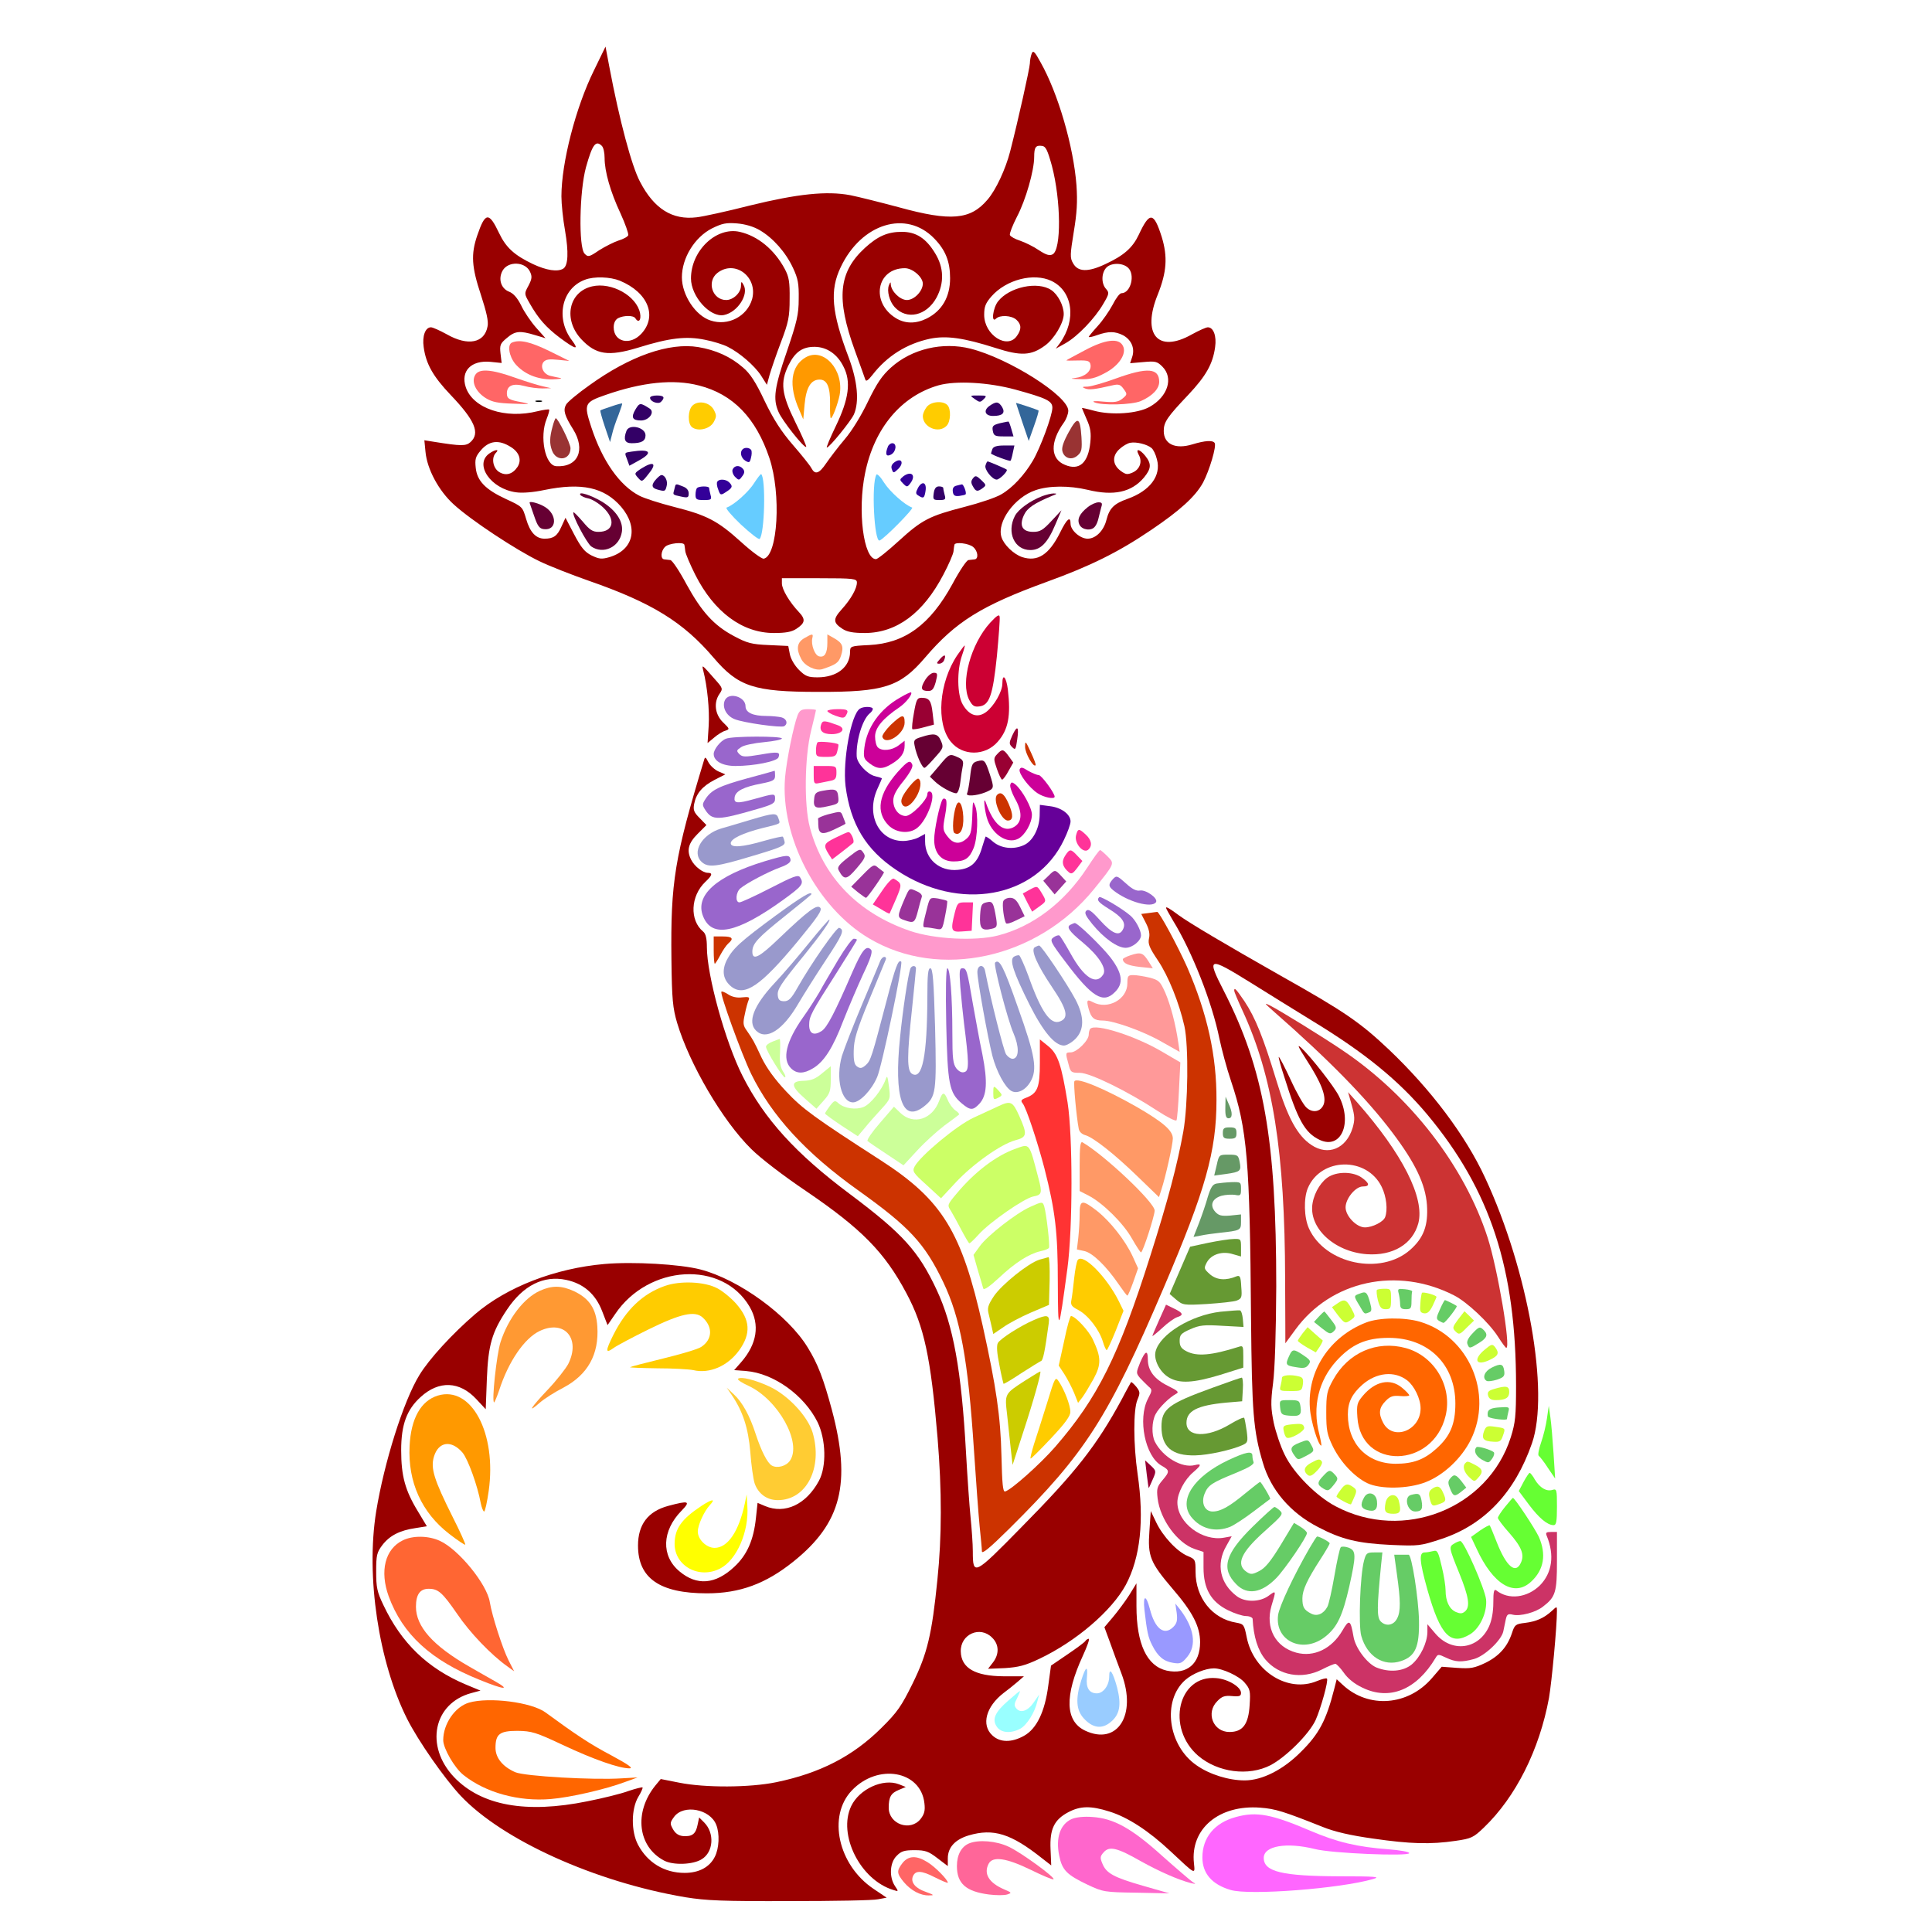 <?xml version="1.0" encoding="UTF-8" standalone="no"?>
<svg
   xmlns:dc="http://purl.org/dc/elements/1.1/"
   xmlns:cc="http://creativecommons.org/ns#"
   xmlns:rdf="http://www.w3.org/1999/02/22-rdf-syntax-ns#"
   xmlns:svg="http://www.w3.org/2000/svg"
   xmlns="http://www.w3.org/2000/svg"
   xmlns:sodipodi="http://sodipodi.sourceforge.net/DTD/sodipodi-0.dtd"
   xmlns:inkscape="http://www.inkscape.org/namespaces/inkscape"
   version="1.0"
   width="850pt"
   height="850pt"
   viewBox="0 0 850 850"
   preserveAspectRatio="xMidYMid meet"
   id="svg2"
   inkscape:version="0.91 r13725"
   sodipodi:docname="IMG_1423.svg">
  <defs
     id="defs394" />
  <sodipodi:namedview
     pagecolor="#ffffff"
     bordercolor="#666666"
     borderopacity="1"
     objecttolerance="10"
     gridtolerance="10"
     guidetolerance="10"
     inkscape:pageopacity="0"
     inkscape:pageshadow="2"
     inkscape:window-width="1920"
     inkscape:window-height="980"
     id="namedview392"
     showgrid="false"
     inkscape:zoom="1.2564872"
     inkscape:cx="622.69798"
     inkscape:cy="328.39507"
     inkscape:window-x="0"
     inkscape:window-y="1"
     inkscape:window-maximized="1"
     inkscape:current-layer="svg2" />
  <g
     transform="translate(0,850) scale(0.1,-0.1)"
     fill="#000000"
     stroke="none"
     id="g6">
    <path
       d="M0 4250 l0 -4250 4250 0 4250 0 0 4250 0 4250 -4250 0 -4250 0 0 -4250z m2731 4060 c5 -80 19 -168 47 -291 46 -196 68 -263 112 -332 63 -99 121 -107 337 -48 308 85 478 85 764 0 166 -49 188 -52 236 -34 93 36 139 133 207 436 35 158 46 226 46 293 0 70 3 88 16 93 21 8 32 -6 98 -114 140 -231 225 -563 196 -765 -6 -46 -14 -105 -17 -132 l-6 -49 32 6 c66 13 119 56 161 127 39 68 80 110 106 110 25 0 72 -50 95 -102 35 -79 33 -196 -4 -305 -30 -88 -33 -146 -6 -151 9 -2 43 13 77 33 118 71 177 32 169 -110 -5 -91 -35 -149 -125 -246 -63 -68 -92 -107 -92 -124 0 -4 17 -5 38 -2 136 20 142 20 163 1 19 -17 21 -27 16 -82 -7 -88 -61 -196 -135 -268 -119 -118 -410 -291 -577 -344 -156 -49 -206 -71 -216 -97 -5 -13 -9 -55 -9 -92 0 -155 56 -355 155 -550 94 -187 187 -302 372 -462 193 -167 304 -240 691 -456 114 -63 239 -137 277 -164 167 -115 341 -291 481 -485 137 -190 269 -512 359 -878 87 -354 104 -496 112 -936 10 -603 -24 -865 -143 -1102 -113 -224 -249 -351 -466 -436 -156 -61 -269 -87 -553 -127 -22 -3 -382 -9 -800 -14 -465 -6 -878 -16 -1065 -26 -351 -20 -717 -16 -872 9 -351 56 -778 236 -962 406 -25 23 -47 41 -51 40 -9 -1 -106 125 -169 222 -127 195 -188 362 -227 623 -42 288 -18 511 93 855 69 212 120 296 272 444 104 101 181 155 297 211 304 143 747 150 998 14 180 -97 306 -219 377 -364 84 -175 144 -458 124 -587 -20 -132 -77 -236 -185 -337 -134 -125 -268 -182 -441 -189 -127 -5 -211 12 -284 56 -125 75 -140 310 -26 397 45 34 103 53 204 65 101 13 136 30 177 89 44 62 43 141 -3 234 -57 114 -126 150 -292 150 -178 0 -384 -56 -484 -131 -95 -72 -167 -186 -208 -329 -20 -68 -23 -100 -23 -253 1 -197 18 -297 75 -434 86 -207 213 -327 495 -471 180 -92 348 -126 527 -106 231 26 403 103 539 242 64 65 86 96 132 191 65 131 79 192 103 418 19 192 15 462 -11 730 -26 270 -44 348 -115 490 -86 172 -184 273 -417 431 -263 178 -385 313 -515 568 -27 52 -62 138 -80 190 -29 89 -31 109 -36 274 -5 203 11 435 38 553 11 45 39 147 64 227 68 220 80 323 52 477 -22 122 -54 189 -112 233 -78 59 -187 111 -364 172 -198 69 -284 111 -430 210 -199 134 -258 198 -306 329 -30 83 -32 146 -4 171 20 18 27 18 163 -2 57 -8 48 13 -48 117 -95 103 -124 155 -132 234 -16 155 49 206 167 131 30 -19 64 -35 77 -35 20 0 23 5 23 38 0 22 -14 79 -31 128 -27 78 -31 98 -26 165 6 87 35 163 77 204 49 47 83 26 153 -95 34 -58 96 -104 156 -116 l33 -7 -6 44 c-3 24 -9 109 -12 189 -5 125 -3 160 16 250 40 196 102 351 200 503 71 111 83 106 91 -43z"
       id="path8"
       style="fill:none" />
    <path
       d="M2613 8190 c-80 -162 -143 -406 -143 -554 0 -33 7 -101 16 -151 16 -94 14 -153 -8 -167 -25 -15 -73 -8 -133 20 -82 39 -119 73 -149 136 -45 95 -61 93 -96 -9 -29 -84 -25 -140 16 -263 24 -74 34 -116 29 -138 -13 -73 -86 -88 -179 -35 -31 17 -62 31 -70 31 -25 0 -39 -39 -32 -87 10 -74 41 -129 119 -211 107 -112 130 -168 87 -207 -20 -18 -41 -18 -159 1 l-44 7 5 -51 c7 -76 58 -171 124 -231 75 -69 275 -201 377 -250 45 -22 143 -60 217 -86 279 -97 416 -182 549 -338 109 -128 177 -151 461 -151 290 -1 360 22 470 151 135 158 247 228 535 333 190 69 313 129 459 228 126 85 195 147 229 209 28 53 60 160 51 174 -8 13 -42 11 -98 -6 -75 -23 -126 1 -126 59 0 39 15 61 108 159 78 83 108 136 118 210 7 48 -7 87 -32 87 -8 0 -39 -14 -70 -31 -150 -85 -222 0 -150 176 39 98 44 165 17 253 -35 110 -53 112 -101 9 -27 -57 -65 -91 -147 -129 -76 -36 -121 -35 -142 4 -14 23 -13 38 3 137 14 84 17 133 12 206 -13 171 -81 405 -158 541 -26 48 -33 54 -39 38 -4 -10 -8 -30 -8 -43 -1 -23 -52 -252 -87 -388 -20 -77 -62 -168 -99 -211 -75 -89 -161 -97 -390 -34 -82 22 -178 46 -213 53 -104 20 -234 6 -442 -45 -102 -26 -207 -49 -235 -52 -107 -13 -187 37 -249 156 -37 69 -91 272 -135 505 l-17 90 -51 -105z m35 -332 c7 -7 12 -30 12 -53 0 -59 25 -148 70 -244 21 -46 36 -89 34 -96 -3 -7 -22 -17 -42 -23 -21 -7 -59 -26 -86 -43 -44 -30 -49 -31 -64 -15 -27 27 -23 274 6 380 28 100 43 121 70 94z m1980 -88 c40 -152 42 -369 3 -389 -13 -7 -28 -3 -60 18 -23 16 -60 34 -83 42 -22 7 -42 18 -45 25 -2 7 12 43 31 80 39 74 76 204 76 264 0 43 7 52 35 48 16 -2 24 -19 43 -88z m-1285 -283 c58 -34 114 -97 146 -166 22 -47 26 -69 25 -136 0 -69 -8 -101 -52 -231 -55 -159 -62 -209 -37 -266 15 -37 114 -162 122 -154 2 2 -19 51 -48 109 -61 124 -67 174 -30 250 29 59 62 82 117 81 52 -1 98 -32 125 -87 34 -65 24 -142 -33 -260 -26 -54 -44 -97 -40 -96 12 1 106 117 119 146 24 56 16 145 -23 250 -76 200 -84 296 -35 398 91 192 288 253 411 126 50 -51 70 -102 70 -175 0 -82 -35 -143 -102 -177 -48 -24 -95 -24 -136 1 -113 69 -86 220 39 220 34 0 79 -39 79 -68 0 -33 -38 -72 -70 -72 -30 0 -69 38 -71 69 0 12 -2 11 -8 -4 -10 -24 2 -71 25 -96 53 -58 140 -39 184 41 35 65 33 133 -6 196 -40 66 -84 94 -146 94 -63 0 -106 -19 -163 -71 -116 -107 -127 -222 -44 -451 23 -62 43 -120 46 -128 3 -10 12 -4 31 20 65 84 151 138 255 160 71 14 146 4 287 -41 112 -36 157 -34 218 11 40 29 82 99 82 138 0 38 -26 87 -55 106 -60 40 -185 13 -234 -50 -23 -29 -31 -98 -9 -76 17 17 68 15 90 -5 22 -20 23 -42 2 -71 -42 -61 -144 4 -144 93 0 36 6 51 32 81 65 74 186 105 264 68 94 -45 111 -171 37 -274 l-18 -24 43 24 c53 30 129 109 166 173 26 44 27 49 12 66 -21 23 -21 69 1 93 20 22 70 23 95 1 34 -30 13 -113 -28 -113 -8 0 -25 -23 -39 -51 -15 -28 -44 -70 -66 -94 -21 -23 -39 -45 -39 -47 0 -3 17 0 38 8 49 17 77 17 113 -1 37 -20 53 -58 40 -96 l-9 -27 58 5 c53 5 61 3 84 -20 50 -50 24 -132 -56 -177 -53 -30 -168 -38 -245 -17 -29 8 -53 13 -53 12 0 -1 10 -24 21 -50 17 -37 20 -61 16 -101 -9 -91 -49 -126 -112 -99 -64 26 -66 100 -5 185 11 15 20 39 20 53 0 65 -261 230 -430 273 -123 31 -259 -1 -350 -83 -40 -36 -62 -69 -101 -149 -29 -61 -71 -130 -103 -167 -29 -34 -65 -82 -81 -105 -31 -46 -49 -52 -65 -22 -6 12 -43 58 -82 103 -51 59 -85 112 -124 193 -39 83 -64 121 -95 147 -55 48 -120 77 -197 90 -128 21 -300 -39 -479 -168 -51 -36 -98 -75 -103 -86 -13 -24 -6 -48 31 -107 57 -91 22 -169 -74 -163 -49 3 -74 130 -42 208 8 20 13 38 11 41 -3 2 -25 -1 -50 -7 -143 -36 -286 12 -317 106 -23 71 24 119 109 111 l49 -5 -5 42 c-4 37 -1 44 28 68 36 31 57 33 123 13 l47 -14 -41 46 c-23 26 -53 70 -66 98 -17 34 -35 54 -54 61 -35 14 -48 56 -28 92 25 44 101 40 121 -5 10 -21 8 -32 -7 -61 -19 -35 -19 -35 5 -77 38 -67 71 -105 133 -152 70 -52 87 -56 53 -11 -73 96 -45 228 57 266 41 16 112 13 154 -4 125 -52 166 -157 94 -234 -50 -53 -121 -35 -121 29 0 19 7 33 19 40 25 13 68 13 76 0 14 -23 27 -9 21 22 -15 76 -125 138 -211 118 -104 -24 -128 -147 -47 -233 64 -68 119 -76 248 -37 141 44 214 52 296 35 36 -7 81 -21 100 -31 52 -26 117 -82 146 -126 l26 -41 12 44 c7 24 29 89 50 144 33 87 38 111 38 190 1 75 -3 97 -21 131 -46 86 -119 146 -199 164 -103 23 -214 -83 -214 -205 0 -79 84 -173 145 -161 60 12 111 91 86 133 -9 16 -10 16 -11 -4 0 -31 -34 -63 -65 -63 -61 0 -87 81 -39 119 77 60 179 -17 153 -115 -22 -76 -106 -120 -183 -94 -66 21 -126 112 -126 190 0 85 56 176 132 215 45 22 62 26 111 22 36 -3 73 -14 100 -30z m-268 -683 c150 -38 251 -143 310 -319 53 -158 37 -431 -25 -443 -9 -1 -54 32 -100 74 -103 93 -149 117 -295 154 -63 16 -131 38 -152 49 -87 45 -163 153 -212 303 -33 101 -30 108 62 140 163 57 301 71 412 42z m1392 -18 c138 -38 163 -50 163 -80 0 -34 -53 -177 -86 -233 -37 -63 -90 -120 -139 -148 -23 -14 -95 -38 -161 -55 -155 -40 -187 -56 -291 -151 -47 -43 -92 -79 -99 -79 -55 0 -82 214 -48 378 40 198 159 340 324 387 77 21 219 13 337 -19z m-2219 -253 c37 -23 48 -57 29 -87 -22 -33 -52 -41 -82 -22 -27 18 -34 63 -13 84 17 17 -3 15 -29 -3 -68 -48 6 -156 118 -171 27 -4 76 0 123 10 165 34 265 12 339 -74 77 -91 55 -189 -51 -221 -35 -10 -45 -9 -79 7 -30 15 -46 34 -77 93 l-38 73 -18 -39 c-18 -41 -35 -53 -74 -53 -38 0 -64 28 -81 86 -16 54 -16 55 -88 88 -91 42 -128 80 -134 138 -4 37 -1 49 21 75 37 45 81 50 134 16z m2818 -4 c8 -6 19 -29 24 -50 20 -72 -31 -139 -130 -174 -59 -21 -79 -41 -92 -92 -12 -48 -47 -83 -83 -83 -33 0 -75 37 -75 66 0 35 -16 22 -46 -39 -49 -98 -99 -130 -167 -108 -38 13 -81 55 -91 88 -21 67 58 175 149 206 59 21 150 21 230 2 115 -28 193 -11 248 54 32 39 34 60 6 95 -25 31 -45 35 -29 5 17 -30 5 -64 -27 -78 -23 -10 -30 -9 -52 7 -37 27 -39 66 -6 96 15 14 36 26 48 28 27 5 74 -7 93 -23z m-2055 -426 c1 -5 3 -17 4 -28 1 -11 21 -58 44 -104 83 -164 207 -256 346 -256 52 0 78 5 98 18 40 26 42 42 12 74 -41 43 -75 100 -75 126 l0 23 165 0 c153 0 165 -2 165 -19 0 -26 -26 -73 -67 -118 -39 -43 -38 -59 4 -86 20 -13 46 -18 99 -18 140 1 256 88 344 256 24 45 44 92 45 103 1 12 3 24 4 29 2 14 64 7 83 -10 21 -18 24 -52 6 -54 -7 -1 -19 -2 -27 -3 -8 0 -40 -48 -71 -106 -98 -179 -209 -260 -366 -268 -83 -4 -84 -5 -84 -31 -1 -66 -58 -111 -143 -111 -42 0 -54 5 -82 33 -19 19 -36 48 -40 69 l-7 36 -86 4 c-75 3 -96 9 -152 39 -89 47 -143 107 -210 229 -31 58 -63 106 -71 106 -8 1 -20 2 -26 3 -18 1 -16 37 3 55 15 16 83 23 85 9z"
       id="path10"
       style="fill:#990000" />
    <path
       d="M2253 6993 c-22 -8 -14 -60 14 -94 38 -44 96 -69 163 -68 30 1 46 3 35 6 -11 2 -30 6 -42 9 -31 6 -48 40 -32 61 10 12 26 14 64 10 l50 -5 -89 44 c-82 40 -129 51 -163 37z"
       id="path12"
       style="fill:#ff6666" />
    <path
       d="M4773 6959 c-43 -23 -79 -42 -81 -44 -2 -2 21 -2 50 -1 46 1 53 -2 56 -20 4 -27 -25 -52 -68 -57 -25 -3 -19 -4 21 -5 44 -2 68 4 109 26 63 32 99 87 80 121 -18 35 -77 28 -167 -20z"
       id="path14"
       style="fill:#ff6666" />
    <path
       d="M3545 6928 c-66 -38 -77 -124 -28 -233 l17 -40 6 67 c7 74 28 108 66 108 33 0 47 -33 46 -107 -1 -35 1 -63 3 -63 8 0 31 63 39 102 20 110 -70 211 -149 166z"
       id="path16"
       style="fill:#ff9900" />
    <path
       d="M2090 6849 c-17 -30 4 -74 48 -101 28 -17 53 -22 121 -24 73 -3 79 -2 39 6 -58 10 -68 16 -68 39 0 35 27 46 76 33 24 -7 61 -11 82 -11 l37 1 -35 8 c-19 4 -75 21 -123 38 -106 38 -161 42 -177 11z"
       id="path18"
       style="fill:#ff6666" />
    <path
       d="M4910 6835 c-52 -19 -108 -35 -125 -36 -24 0 -26 -2 -11 -8 18 -7 40 -5 122 14 26 6 34 3 48 -17 16 -22 16 -24 -6 -42 -19 -15 -34 -17 -83 -13 -38 4 -53 2 -40 -3 34 -15 163 -11 203 5 51 22 82 54 82 85 0 61 -52 65 -190 15z"
       id="path20"
       style="fill:#ff6666" />
    <path
       d="M2358 6733 c6 -2 18 -2 25 0 6 3 1 5 -13 5 -14 0 -19 -2 -12 -5z"
       id="path22" />
    <path
       d="M2431 6623 c-13 -47 -14 -75 -2 -106 19 -50 81 -42 81 11 0 21 -55 132 -65 132 -2 0 -9 -17 -14 -37z"
       id="path24"
       style="fill:#993333" />
    <path
       d="M4702 6599 c-23 -42 -32 -68 -28 -84 8 -32 42 -42 68 -18 17 15 19 27 16 80 -6 89 -17 93 -56 22z"
       id="path26"
       style="fill:#993333" />
    <path
       d="M2860 6750 c0 -17 36 -30 48 -18 19 19 14 28 -18 28 -16 0 -30 -4 -30 -10z"
       id="path28"
       style="fill:#330066" />
    <path
       d="M2690 6712 c-25 -8 -47 -16 -49 -18 -1 -1 7 -33 20 -71 l23 -68 9 35 c4 19 17 57 28 84 10 27 18 50 16 51 -1 1 -22 -4 -47 -13z"
       id="path30"
       style="fill:#336699" />
    <path
       d="M2796 6699 c-21 -35 -14 -49 24 -49 35 0 62 36 39 52 -42 27 -45 27 -63 -3z"
       id="path32"
       style="fill:#330066" />
    <path
       d="M3046 6715 c-20 -20 -21 -78 -2 -94 26 -21 79 -9 96 22 13 24 13 30 0 55 -19 33 -69 42 -94 17z"
       id="path34"
       style="fill:#ffcc00" />
    <path
       d="M2756 6604 c-14 -37 -7 -54 23 -54 44 0 61 10 61 35 0 35 -72 52 -84 19z"
       id="path36"
       style="fill:#330066" />
    <path
       d="M3267 6523 c-13 -12 -7 -38 12 -50 17 -10 20 -9 25 13 4 14 4 29 1 34 -7 11 -29 13 -38 3z"
       id="path38"
       style="fill:#330099" />
    <path
       d="M2778 6513 c-32 -5 -31 -3 -18 -37 l9 -25 40 22 c66 36 53 53 -31 40z"
       id="path40"
       style="fill:#330066" />
    <path
       d="M2822 6439 c-32 -21 -32 -22 -15 -41 17 -19 18 -19 44 14 41 49 27 62 -29 27z"
       id="path42"
       style="fill:#330066" />
    <path
       d="M3223 6434 c-3 -8 2 -23 11 -32 16 -16 18 -16 31 2 11 14 12 23 4 33 -15 18 -38 16 -46 -3z"
       id="path44"
       style="fill:#330099" />
    <path
       d="M3318 6375 c-24 -39 -89 -97 -121 -108 -7 -2 22 -36 63 -75 41 -38 78 -67 82 -63 22 21 28 265 7 285 -2 2 -16 -16 -31 -39z"
       id="path46"
       style="fill:#66ccff" />
    <path
       d="M2887 6392 c-23 -25 -21 -39 6 -46 33 -9 34 -8 40 16 6 21 -7 48 -23 48 -4 0 -14 -8 -23 -18z"
       id="path48"
       style="fill:#330066" />
    <path
       d="M3156 6381 c-4 -5 -2 -21 4 -35 9 -26 11 -26 35 -10 28 18 30 25 13 42 -14 14 -44 16 -52 3z"
       id="path50"
       style="fill:#330099" />
    <path
       d="M2967 6348 c-7 -26 -10 -24 31 -33 28 -6 32 -4 32 14 0 14 -9 25 -26 31 -33 13 -31 14 -37 -12z"
       id="path52"
       style="fill:#330066" />
    <path
       d="M3067 6353 c-4 -3 -7 -17 -7 -30 0 -20 5 -23 36 -23 33 0 36 2 30 23 -3 12 -6 25 -6 30 0 9 -44 9 -53 0z"
       id="path54"
       style="fill:#330099" />
    <path
       d="M4289 6744 c21 -15 24 -15 39 0 15 15 13 16 -23 16 -39 0 -39 0 -16 -16z"
       id="path56"
       style="fill:#330066" />
    <path
       d="M4076 6708 c-9 -12 -16 -29 -16 -38 0 -50 69 -79 104 -44 19 18 21 75 4 92 -21 21 -75 15 -92 -10z"
       id="path58"
       style="fill:#ffcc00" />
    <path
       d="M4353 6714 c-28 -20 -19 -44 16 -44 42 0 55 13 40 39 -16 25 -26 26 -56 5z"
       id="path60"
       style="fill:#330066" />
    <path
       d="M4470 6727 c0 -1 13 -39 28 -85 l28 -82 23 65 c13 36 22 67 20 69 -5 4 -99 35 -99 33z"
       id="path62"
       style="fill:#336699" />
    <path
       d="M4399 6638 c-31 -8 -35 -13 -31 -34 4 -21 10 -24 47 -24 l44 0 -9 31 c-5 18 -11 33 -12 34 -2 1 -19 -2 -39 -7z"
       id="path64"
       style="fill:#330066" />
    <path
       d="M3906 6534 c-13 -33 -7 -45 14 -34 23 12 27 50 6 50 -8 0 -17 -7 -20 -16z"
       id="path66"
       style="fill:#330099" />
    <path
       d="M4366 6524 c-3 -9 -6 -17 -6 -19 0 -5 82 -36 86 -32 2 2 7 18 10 35 l7 32 -46 0 c-32 0 -47 -5 -51 -16z"
       id="path68"
       style="fill:#330066" />
    <path
       d="M3935 6466 c-12 -9 -16 -19 -11 -31 6 -18 8 -17 29 3 26 27 12 50 -18 28z"
       id="path70"
       style="fill:#330099" />
    <path
       d="M4336 6453 c-7 -17 29 -63 49 -63 13 0 51 38 44 44 -4 4 -79 36 -84 36 -2 0 -6 -7 -9 -17z"
       id="path72"
       style="fill:#330066" />
    <path
       d="M3856 6412 c-23 -37 -10 -299 14 -290 21 8 153 142 143 145 -32 11 -97 69 -123 109 -15 25 -31 41 -34 36z"
       id="path74"
       style="fill:#66ccff" />
    <path
       d="M3975 6405 c-18 -15 -18 -16 -1 -33 16 -16 18 -16 32 3 25 34 4 55 -31 30z"
       id="path76"
       style="fill:#330099" />
    <path
       d="M4281 6396 c-9 -11 -10 -20 -1 -35 13 -24 20 -26 44 -8 16 12 15 14 -7 35 -21 20 -26 21 -36 8z"
       id="path78"
       style="fill:#330066" />
    <path
       d="M4039 6354 c-11 -21 -11 -27 1 -34 23 -15 27 -12 32 20 6 38 -15 46 -33 14z"
       id="path80"
       style="fill:#330099" />
    <path
       d="M4207 6363 c-12 -3 -17 -12 -15 -26 2 -17 9 -21 28 -19 14 2 27 5 28 7 6 6 -9 45 -16 44 -4 -1 -15 -3 -25 -6z"
       id="path82"
       style="fill:#330099" />
    <path
       d="M4108 6330 c-4 -28 -2 -30 25 -30 26 0 29 3 23 23 -3 12 -6 25 -6 30 0 4 -8 7 -19 7 -13 0 -20 -9 -23 -30z"
       id="path84"
       style="fill:#330066" />
    <path
       d="M2553 6323 c4 -6 20 -13 36 -16 15 -3 45 -21 65 -40 56 -53 46 -107 -21 -107 -26 0 -39 9 -69 45 -21 24 -39 43 -41 41 -9 -8 58 -135 78 -150 53 -37 125 -3 135 64 7 45 -25 94 -86 132 -48 29 -107 48 -97 31z"
       id="path86"
       style="fill:#660033" />
    <path
       d="M2330 6288 c1 -2 9 -28 20 -58 15 -44 23 -56 43 -58 57 -7 60 64 4 98 -26 16 -68 27 -67 18z"
       id="path88"
       style="fill:#660033" />
    <path
       d="M4585 6317 c-54 -21 -105 -58 -120 -87 -37 -72 -2 -150 68 -150 45 0 76 31 110 112 l27 63 -44 -47 c-37 -40 -50 -48 -80 -48 -48 0 -63 27 -41 74 15 32 46 52 125 85 21 8 22 10 5 10 -11 0 -34 -6 -50 -12z"
       id="path90"
       style="fill:#660033" />
    <path
       d="M4786 6269 c-37 -29 -49 -55 -36 -79 12 -22 52 -27 67 -7 6 6 13 23 16 37 3 14 9 35 12 48 6 18 3 22 -12 22 -11 0 -32 -9 -47 -21z"
       id="path92"
       style="fill:#660033" />
    <path
       d="M3538 5692 c-32 -19 -36 -48 -13 -91 15 -31 64 -54 93 -45 60 20 72 28 82 59 13 40 7 56 -30 77 l-30 17 0 -37 c0 -46 -12 -65 -35 -60 -20 3 -38 52 -31 81 5 20 0 20 -36 -1z"
       id="path94"
       style="fill:#ff9966" />
    <path
       d="M4356 5760 c-85 -94 -131 -263 -92 -339 14 -26 22 -32 44 -29 45 5 60 48 78 222 8 86 14 164 12 173 -2 12 -13 4 -42 -27z"
       id="path96"
       style="fill:#cc0033" />
    <path
       d="M4212 5618 c-81 -120 -95 -300 -29 -381 51 -64 151 -64 206 -1 47 53 59 114 45 232 -7 54 -24 72 -24 25 0 -36 -37 -100 -72 -126 -37 -27 -74 -15 -102 33 -25 42 -27 151 -3 218 8 23 13 42 11 42 -2 0 -16 -19 -32 -42z"
       id="path98"
       style="fill:#cc0033" />
    <path
       d="M4135 5600 c-15 -17 -16 -20 -3 -20 9 0 19 7 22 16 10 25 1 27 -19 4z"
       id="path100"
       style="fill:#990033" />
    <path
       d="M3094 5550 c18 -70 28 -173 24 -242 l-5 -77 29 24 c15 13 37 27 49 30 20 7 20 8 -10 37 -36 35 -42 88 -15 126 15 22 14 25 -22 65 -56 64 -57 65 -50 37z"
       id="path102"
       style="fill:#990000" />
    <path
       d="M4070 5508 c-22 -36 -18 -48 14 -48 17 0 24 8 33 40 9 36 8 40 -9 40 -10 0 -27 -14 -38 -32z"
       id="path104"
       style="fill:#990033" />
    <path
       d="M3962 5432 c-90 -50 -148 -132 -159 -221 -5 -43 -3 -50 22 -69 35 -27 59 -28 101 -1 38 23 54 47 54 79 l0 21 -26 -20 c-30 -23 -74 -27 -92 -9 -7 7 -12 28 -12 48 0 38 34 79 108 129 29 20 59 59 50 65 -2 1 -23 -8 -46 -22z"
       id="path106"
       style="fill:#cc0099" />
    <path
       d="M3190 5421 c-15 -30 4 -70 42 -85 39 -16 204 -39 218 -31 18 11 11 33 -12 39 -13 3 -42 6 -65 6 -61 0 -93 15 -93 43 0 41 -71 63 -90 28z"
       id="path108"
       style="fill:#9966cc" />
    <path
       d="M4021 5364 c-7 -37 -10 -69 -7 -72 3 -2 26 1 50 8 l45 12 -6 52 c-6 54 -15 66 -49 66 -19 0 -23 -9 -33 -66z"
       id="path110"
       style="fill:#990033" />
    <path
       d="M3783 5382 c-39 -25 -76 -229 -63 -340 22 -168 89 -280 224 -370 276 -185 615 -124 737 133 16 33 29 69 29 81 0 31 -40 61 -90 67 l-45 6 -1 -49 c-2 -57 -31 -111 -69 -128 -45 -21 -100 -15 -135 14 -17 15 -32 25 -34 23 -1 -2 -8 -23 -15 -46 -19 -67 -49 -95 -107 -100 -80 -8 -144 47 -144 125 l0 33 -30 -16 c-16 -8 -46 -15 -67 -15 -107 0 -164 116 -113 229 11 24 20 45 20 46 0 2 -13 6 -30 10 -34 8 -80 57 -81 88 -3 68 25 161 57 188 8 6 14 15 14 20 0 11 -41 12 -57 1z"
       id="path112"
       style="fill:#660099" />
    <path
       d="M3509 5353 c-18 -48 -48 -195 -55 -273 -22 -260 140 -572 369 -708 310 -185 742 -90 990 216 93 115 91 112 60 144 -15 15 -30 28 -33 28 -4 0 -29 -35 -57 -78 -101 -154 -240 -259 -393 -298 -99 -25 -280 -16 -385 20 -230 78 -384 238 -442 456 -26 98 -23 308 5 423 12 49 22 90 22 93 0 2 -16 4 -35 4 -29 0 -37 -5 -46 -27z"
       id="path114"
       style="fill:#ff99cc" />
    <path
       d="M3640 5372 c0 -4 16 -14 36 -21 30 -11 38 -11 45 0 15 25 10 29 -36 29 -25 0 -45 -4 -45 -8z"
       id="path116"
       style="fill:#ff3399" />
    <path
       d="M3919 5311 c-22 -22 -39 -46 -37 -53 14 -41 98 13 98 63 0 39 -11 37 -61 -10z"
       id="path118"
       style="fill:#cc3300" />
    <path
       d="M3614 5316 c-12 -30 4 -46 45 -46 46 0 65 25 28 39 -57 21 -67 22 -73 7z"
       id="path120"
       style="fill:#ff3399" />
    <path
       d="M4454 5265 c-15 -33 -15 -38 -1 -52 14 -14 16 -11 22 31 9 60 1 68 -21 21z"
       id="path122"
       style="fill:#990033" />
    <path
       d="M4052 5257 c-30 -9 -33 -14 -28 -38 8 -43 35 -101 44 -97 5 1 25 22 46 46 36 40 38 44 26 72 -14 33 -30 36 -88 17z"
       id="path124"
       style="fill:#660033" />
    <path
       d="M3194 5250 c-24 -9 -54 -47 -54 -67 0 -32 39 -53 96 -53 81 0 182 20 189 38 9 24 -1 26 -80 12 -67 -11 -78 -11 -92 2 -14 15 -13 17 8 31 13 9 59 18 102 22 42 4 77 11 77 16 0 11 -218 11 -246 -1z"
       id="path126"
       style="fill:#9966cc" />
    <path
       d="M3597 5234 c-4 -4 -7 -20 -7 -36 0 -26 2 -28 44 -28 39 0 45 3 50 26 4 15 6 28 4 29 -8 8 -85 15 -91 9z"
       id="path128"
       style="fill:#ff3399" />
    <path
       d="M4510 5214 c0 -28 36 -91 46 -81 3 2 -7 28 -21 58 -23 50 -25 52 -25 23z"
       id="path130"
       style="fill:#cc3300" />
    <path
       d="M4387 5182 c-16 -17 -16 -22 -1 -65 9 -26 19 -47 23 -47 4 0 17 17 28 38 l21 37 -20 28 c-23 32 -29 33 -51 9z"
       id="path132"
       style="fill:#990033" />
    <path
       d="M4132 5131 l-41 -48 22 -21 c25 -24 76 -52 94 -52 7 0 15 21 18 48 3 26 8 59 11 73 4 20 -1 28 -21 37 -37 17 -38 17 -83 -37z"
       id="path134"
       style="fill:#660033" />
    <path
       d="M3097 5154 c-129 -426 -147 -534 -143 -874 2 -178 6 -215 25 -280 54 -181 200 -431 326 -555 41 -41 143 -119 241 -185 244 -166 346 -269 442 -450 78 -146 107 -281 137 -637 19 -232 19 -433 -1 -625 -24 -238 -44 -323 -109 -455 -49 -99 -66 -125 -138 -196 -125 -124 -269 -198 -462 -238 -116 -24 -313 -25 -427 -2 l-81 16 -24 -29 c-95 -118 -77 -269 39 -330 40 -21 127 -18 165 6 52 31 58 115 11 162 l-22 22 -7 -33 c-8 -40 -24 -52 -64 -49 -20 2 -34 12 -44 30 -14 25 -14 29 5 55 42 56 158 34 185 -35 16 -39 13 -104 -6 -141 -23 -46 -70 -71 -133 -71 -89 0 -163 45 -205 124 -31 59 -30 157 1 210 13 21 21 40 19 42 -2 2 -30 -5 -63 -16 -32 -12 -114 -32 -180 -45 -270 -55 -466 -19 -586 106 -130 137 -91 325 75 370 l41 11 -65 27 c-168 71 -283 182 -362 349 -28 58 -32 78 -32 148 0 72 3 84 27 116 32 42 77 65 146 75 l50 8 -39 65 c-57 93 -74 157 -74 270 0 113 25 179 86 234 80 73 171 70 245 -10 l41 -44 5 133 c6 150 22 206 89 306 71 106 161 151 260 130 76 -16 129 -62 158 -137 l24 -62 33 48 c147 219 472 238 592 33 46 -79 33 -164 -38 -245 l-30 -34 53 -4 c121 -10 255 -106 314 -225 37 -76 40 -195 6 -258 -56 -104 -149 -148 -237 -111 l-33 14 -7 -65 c-10 -98 -39 -164 -95 -216 -83 -78 -165 -85 -242 -20 -81 68 -77 178 9 266 42 43 33 46 -57 22 -90 -24 -134 -82 -134 -175 0 -144 96 -210 303 -210 145 0 259 42 381 140 211 169 255 344 169 667 -37 137 -61 201 -106 274 -86 142 -303 300 -473 344 -89 23 -295 35 -421 24 -218 -19 -430 -101 -570 -221 -100 -86 -202 -197 -245 -268 -70 -114 -155 -385 -190 -600 -46 -286 11 -663 136 -912 50 -99 164 -262 236 -339 184 -195 592 -379 988 -446 93 -15 164 -18 460 -17 193 0 367 3 388 8 l38 7 -58 39 c-156 105 -203 320 -95 433 114 120 303 87 319 -56 4 -33 0 -48 -17 -70 -45 -56 -140 -23 -140 50 0 47 10 64 44 78 l31 13 -30 12 c-70 27 -174 -21 -210 -96 -60 -126 40 -325 185 -369 24 -8 24 -7 7 18 -26 40 -22 103 8 132 20 21 34 25 79 25 47 0 61 -5 100 -35 l46 -35 0 34 c0 48 32 83 92 101 109 32 186 8 323 -101 l40 -31 -3 71 c-4 89 16 130 78 163 53 28 99 29 181 3 81 -25 173 -85 269 -175 112 -105 108 -103 103 -53 -17 152 110 259 292 245 67 -5 104 -17 275 -85 52 -21 121 -37 221 -51 165 -24 254 -26 363 -10 70 10 79 15 124 58 141 135 245 343 287 571 12 70 35 312 35 384 0 19 -1 19 -22 -1 -35 -32 -69 -47 -118 -53 -42 -5 -46 -8 -58 -45 -20 -60 -56 -101 -117 -131 -49 -23 -64 -26 -124 -22 l-68 5 -43 -50 c-105 -122 -279 -135 -392 -30 l-27 25 -11 -43 c-35 -138 -67 -198 -146 -276 -78 -79 -171 -126 -248 -126 -70 0 -154 26 -211 66 -127 87 -153 285 -50 376 32 28 89 51 126 51 37 0 111 -34 135 -63 24 -28 26 -37 22 -98 -5 -85 -30 -119 -89 -119 -72 0 -105 85 -53 136 20 21 33 25 65 22 32 -3 39 0 39 14 0 26 -57 61 -109 65 -168 15 -222 -219 -79 -342 86 -73 221 -91 318 -41 68 36 169 136 198 198 23 51 58 176 50 183 -3 3 -22 -2 -44 -11 -127 -53 -279 42 -309 193 -11 55 -13 58 -46 64 -105 17 -179 109 -179 224 0 53 -1 55 -34 69 -47 19 -110 87 -139 148 l-24 50 -6 -88 c-8 -110 3 -138 102 -254 88 -102 121 -166 121 -235 0 -95 -58 -144 -147 -125 -87 20 -133 117 -133 284 l0 100 -32 -52 c-18 -28 -50 -71 -71 -96 l-38 -45 25 -68 c13 -37 36 -99 50 -136 69 -182 -18 -318 -160 -251 -88 42 -91 153 -10 329 19 41 31 75 26 75 -5 0 -12 -5 -15 -10 -4 -6 -39 -32 -79 -59 l-72 -49 -12 -88 c-15 -115 -51 -190 -107 -221 -54 -30 -105 -30 -139 2 -50 46 -28 127 50 187 16 12 43 33 59 47 l30 26 -90 0 c-125 1 -186 36 -188 109 -2 76 85 115 138 61 31 -30 32 -73 3 -110 l-21 -27 74 3 c60 4 89 11 152 41 162 77 318 211 380 325 64 120 82 284 52 488 -19 131 -19 282 -1 326 13 31 12 36 -5 58 -11 13 -21 22 -23 20 -1 -2 -20 -35 -40 -74 -111 -205 -202 -321 -445 -567 -205 -209 -211 -212 -211 -104 0 33 -5 102 -10 151 -5 50 -14 178 -20 285 -20 362 -56 559 -129 715 -80 171 -149 247 -381 421 -240 179 -378 332 -473 520 -76 150 -157 444 -157 567 0 37 -5 59 -16 68 -61 50 -56 157 9 219 31 29 34 40 10 40 -22 1 -57 28 -72 57 -21 41 -13 73 28 114 l39 39 -30 31 c-25 25 -29 35 -24 62 9 46 36 78 90 106 l47 24 -30 13 c-16 7 -36 25 -44 40 -13 25 -15 26 -20 8z"
       id="path136"
       style="fill:#990000" />
    <path
       d="M4300 5151 c-22 -6 -26 -14 -32 -69 -4 -34 -10 -66 -13 -72 -9 -15 40 -12 80 4 40 17 40 17 19 82 -20 60 -23 63 -54 55z"
       id="path138"
       style="fill:#660033" />
    <path
       d="M3949 5103 c-84 -96 -98 -176 -39 -235 34 -33 92 -38 126 -10 44 35 85 149 57 159 -7 3 -13 -2 -13 -11 0 -25 -70 -96 -95 -96 -30 0 -55 30 -55 68 0 22 13 47 45 86 27 34 42 61 39 71 -9 23 -19 19 -65 -32z"
       id="path140"
       style="fill:#cc0099" />
    <path
       d="M3580 5090 c0 -38 2 -40 25 -35 14 3 36 7 50 10 20 4 25 11 25 35 0 29 -1 30 -50 30 l-50 0 0 -40z"
       id="path142"
       style="fill:#ff3399" />
    <path
       d="M4486 5115 c-6 -17 41 -80 79 -105 27 -18 75 -28 75 -15 0 16 -58 95 -70 95 -8 0 -29 9 -47 19 -25 16 -32 17 -37 6z"
       id="path144"
       style="fill:#cc0099" />
    <path
       d="M3289 5076 c-124 -34 -159 -51 -185 -91 -15 -23 -15 -27 0 -50 30 -45 54 -45 229 6 66 19 77 25 77 45 0 24 -1 24 -94 -2 -72 -20 -88 -19 -84 8 4 28 40 46 119 61 51 10 59 15 59 34 0 13 -1 22 -2 22 -2 -1 -55 -16 -119 -33z"
       id="path146"
       style="fill:#9966cc" />
    <path
       d="M4003 5042 c-36 -45 -44 -65 -33 -82 12 -19 37 -5 60 32 21 34 26 73 11 82 -4 3 -21 -11 -38 -32z"
       id="path148"
       style="fill:#cc3300" />
    <path
       d="M4445 5048 c-3 -8 6 -34 19 -59 34 -58 34 -103 1 -125 -47 -31 -94 7 -128 106 -11 30 -7 -24 4 -65 20 -74 90 -121 139 -95 30 16 60 69 60 106 0 30 -42 107 -73 133 -14 11 -18 11 -22 -1z"
       id="path150"
       style="fill:#cc0099" />
    <path
       d="M3620 5021 c-29 -5 -36 -11 -38 -35 -5 -40 6 -46 61 -33 46 10 48 12 45 41 -3 34 -13 37 -68 27z"
       id="path152"
       style="fill:#993399" />
    <path
       d="M4387 5003 c-21 -20 18 -113 47 -113 24 0 25 24 4 73 -19 44 -35 56 -51 40z"
       id="path154"
       style="fill:#cc3300" />
    <path
       d="M4147 4983 c-13 -21 -37 -135 -37 -177 0 -60 32 -96 85 -96 51 0 70 13 89 60 17 43 21 151 6 185 -10 24 -10 26 -13 -59 -3 -58 -7 -72 -27 -88 -30 -25 -58 -20 -83 14 -19 25 -20 33 -9 90 7 35 8 66 3 71 -5 5 -11 5 -14 0z"
       id="path156"
       style="fill:#cc0099" />
    <path
       d="M4207 4956 c-14 -37 -19 -114 -8 -121 25 -15 42 17 39 73 -3 54 -19 79 -31 48z"
       id="path158"
       style="fill:#cc3300" />
    <path
       d="M3642 4917 c-24 -7 -43 -15 -43 -19 1 -5 1 -16 1 -25 1 -43 16 -48 69 -23 28 13 51 25 51 26 0 2 -4 14 -10 28 -11 29 -8 28 -68 13z"
       id="path160"
       style="fill:#993399" />
    <path
       d="M3305 4894 c-44 -13 -103 -31 -132 -39 -86 -26 -132 -106 -85 -148 28 -25 64 -21 222 27 125 37 145 46 142 62 -2 10 -6 21 -8 23 -2 2 -39 -6 -81 -18 -96 -28 -148 -32 -148 -11 0 20 53 45 140 67 85 21 78 17 70 42 -8 26 -19 25 -120 -5z"
       id="path162"
       style="fill:#9999cc" />
    <path
       d="M4734 4824 c-8 -33 31 -80 53 -63 20 17 16 43 -10 67 -30 28 -35 28 -43 -4z"
       id="path164"
       style="fill:#ff3399" />
    <path
       d="M3675 4814 c-51 -25 -54 -32 -29 -72 l15 -23 42 32 c23 18 46 36 50 40 9 7 -9 50 -21 48 -4 0 -29 -11 -57 -25z"
       id="path166"
       style="fill:#ff3399" />
    <path
       d="M3732 4728 c-41 -32 -50 -44 -42 -57 23 -44 35 -43 79 9 38 45 41 52 29 69 -13 19 -16 18 -66 -21z"
       id="path168"
       style="fill:#993399" />
    <path
       d="M4686 4735 c-17 -26 -12 -49 17 -73 11 -9 18 -5 36 19 l23 31 -23 24 c-28 30 -33 30 -53 -1z"
       id="path170"
       style="fill:#ff3399" />
    <path
       d="M3365 4711 c-214 -65 -310 -151 -271 -244 39 -95 147 -73 349 72 87 63 95 73 77 101 -8 13 -29 5 -132 -48 -68 -35 -129 -63 -135 -62 -19 0 -16 45 5 62 26 22 120 72 175 92 33 12 47 23 45 34 -4 23 -15 22 -113 -7z"
       id="path172"
       style="fill:#9966cc" />
    <path
       d="M3794 4649 l-49 -50 30 -25 c17 -13 32 -24 35 -24 7 0 83 111 79 113 -2 1 -13 10 -25 19 -19 17 -22 16 -70 -33z"
       id="path174"
       style="fill:#993399" />
    <path
       d="M4613 4647 l-23 -22 25 -30 25 -30 26 29 25 28 -22 24 c-27 29 -28 29 -56 1z"
       id="path176"
       style="fill:#993399" />
    <path
       d="M4896 4632 c-20 -23 -20 -31 2 -49 64 -51 170 -80 188 -52 10 17 -45 56 -71 51 -16 -3 -35 7 -62 32 -38 34 -41 35 -57 18z"
       id="path178"
       style="fill:#9966cc" />
    <path
       d="M3881 4581 l-41 -60 36 -21 c19 -12 36 -21 38 -19 1 2 14 32 29 66 26 62 26 66 -10 87 -7 4 -27 -16 -52 -53z"
       id="path180"
       style="fill:#ff3399" />
    <path
       d="M4527 4584 l-27 -15 20 -40 21 -40 29 21 c35 25 35 24 13 61 -20 33 -19 33 -56 13z"
       id="path182"
       style="fill:#ff3399" />
    <path
       d="M3981 4548 c-35 -82 -35 -85 0 -97 40 -14 44 -11 58 43 6 24 13 50 16 58 4 9 -4 19 -20 26 -35 16 -33 17 -54 -30z"
       id="path184"
       style="fill:#993399" />
    <path
       d="M3413 4472 c-155 -114 -188 -144 -215 -195 -24 -48 -17 -88 20 -118 58 -45 129 3 292 200 87 106 108 136 99 147 -14 17 -51 -10 -180 -133 -89 -86 -119 -101 -119 -60 0 35 22 60 145 158 63 50 115 93 115 95 0 15 -42 -10 -157 -94z"
       id="path186"
       style="fill:#9999cc" />
    <path
       d="M4836 4553 c-12 -13 -5 -22 43 -52 59 -36 77 -62 61 -91 -16 -31 -47 -18 -102 43 -36 40 -49 49 -59 40 -9 -9 -3 -22 27 -59 51 -62 110 -104 146 -104 30 0 68 31 68 55 0 22 -24 67 -46 86 -35 31 -132 88 -138 82z"
       id="path188"
       style="fill:#9966cc" />
    <path
       d="M4081 4514 c-23 -91 -24 -94 -8 -94 8 0 28 -3 44 -6 28 -6 29 -5 41 56 7 34 11 64 9 66 -3 3 -21 7 -40 11 -34 5 -36 4 -46 -33z"
       id="path190"
       style="fill:#993399" />
    <path
       d="M4414 4535 c-6 -15 3 -82 12 -97 3 -4 22 1 43 12 l39 19 -20 41 c-15 30 -26 40 -44 40 -14 0 -27 -7 -30 -15z"
       id="path192"
       style="fill:#993399" />
    <path
       d="M4340 4530 c-22 -5 -25 -12 -28 -58 -3 -57 7 -69 52 -58 22 5 24 10 19 44 -12 72 -16 79 -43 72z"
       id="path194"
       style="fill:#993399" />
    <path
       d="M4201 4486 c-20 -80 -17 -88 32 -84 l42 3 3 63 3 62 -34 0 c-33 0 -35 -3 -46 -44z"
       id="path196"
       style="fill:#ff3399" />
    <path
       d="M5130 4506 c0 -3 14 -28 30 -55 84 -136 173 -362 205 -521 10 -47 32 -130 51 -186 71 -212 83 -349 88 -1044 4 -415 10 -494 52 -635 35 -120 121 -221 244 -284 103 -54 174 -71 320 -78 122 -5 127 -5 224 27 188 63 321 204 396 420 78 224 -17 762 -206 1168 -86 186 -238 388 -423 564 -126 119 -193 166 -476 325 -247 140 -402 232 -450 267 -40 30 -55 38 -55 32z m372 -329 c73 -46 195 -121 271 -168 232 -141 380 -262 506 -412 278 -333 391 -678 391 -1194 0 -132 -3 -162 -23 -226 -100 -315 -473 -462 -771 -304 -85 45 -185 146 -224 227 -18 36 -39 99 -48 140 -13 65 -14 89 -3 175 8 63 13 222 14 425 0 646 -54 954 -230 1299 -78 152 -70 154 117 38z"
       id="path198"
       style="fill:#990000" />
    <path
       d="M5430 4141 c0 -4 16 -43 36 -86 134 -290 187 -623 188 -1183 1 -155 1 -282 1 -282 0 0 20 27 44 60 157 216 448 279 698 151 56 -28 154 -120 193 -181 18 -28 34 -50 37 -50 21 0 -38 348 -82 485 -102 315 -340 623 -637 823 -90 61 -275 175 -320 198 -28 14 -26 11 17 -27 243 -213 408 -382 521 -532 101 -134 145 -226 152 -318 6 -90 -14 -145 -74 -198 -130 -114 -374 -62 -445 94 -22 48 -24 133 -5 178 58 136 260 139 325 5 21 -43 27 -101 15 -133 -8 -21 -56 -45 -89 -45 -37 0 -85 50 -85 88 0 39 44 92 76 92 32 0 30 14 -5 39 -35 25 -99 28 -141 6 -34 -18 -66 -67 -75 -117 -20 -108 93 -215 238 -226 115 -8 202 44 227 136 29 111 -69 305 -269 532 l-40 45 16 -57 c14 -49 14 -65 4 -100 -28 -92 -108 -125 -182 -75 -61 41 -104 119 -154 285 -57 187 -92 275 -140 347 -37 54 -45 63 -45 46z"
       id="path200"
       style="fill:#cc3333" />
    <path
       d="M5748 3837 c65 -100 88 -160 76 -195 -12 -33 -48 -41 -76 -15 -12 10 -43 64 -69 121 -26 56 -50 102 -53 102 -2 0 8 -39 24 -87 60 -192 91 -247 156 -278 94 -44 146 74 84 194 -22 43 -123 172 -165 211 -20 18 -14 5 23 -53z"
       id="path202"
       style="fill:#990000" />
    <path
       d="M6058 2825 c-3 -3 -1 -24 4 -45 9 -33 15 -40 34 -40 22 0 24 4 24 45 0 43 -1 45 -28 45 -16 0 -31 -2 -34 -5z"
       id="path204"
       style="fill:#ccff33" />
    <path
       d="M6154 2808 c3 -13 6 -33 6 -45 0 -18 6 -23 25 -23 22 0 25 4 25 35 0 19 1 38 3 43 1 4 -13 8 -32 10 -31 3 -33 2 -27 -20z"
       id="path206"
       style="fill:#66cc66" />
    <path
       d="M5983 2809 c-28 -10 -28 -10 -2 -53 23 -40 21 -38 42 -30 12 4 13 12 5 42 -13 47 -18 52 -45 41z"
       id="path208"
       style="fill:#66cc66" />
    <path
       d="M6256 2812 c-2 -4 -6 -25 -7 -47 -3 -34 -1 -40 16 -43 15 -2 25 7 38 33 9 20 17 37 17 39 0 8 -60 24 -64 18z"
       id="path210"
       style="fill:#ccff33" />
    <path
       d="M5882 2764 l-22 -15 26 -35 c30 -38 33 -39 59 -20 19 14 19 14 0 50 -22 40 -31 43 -63 20z"
       id="path212"
       style="fill:#ccff33" />
    <path
       d="M6335 2739 c-16 -35 -17 -42 -4 -50 8 -5 17 -9 20 -9 8 0 62 70 58 74 -7 6 -48 26 -52 26 -2 0 -12 -18 -22 -41z"
       id="path214"
       style="fill:#66cc66" />
    <path
       d="M5802 2707 l-21 -23 35 -28 c33 -26 37 -27 52 -13 14 14 13 19 -12 51 -15 20 -28 36 -30 36 -1 0 -12 -10 -24 -23z"
       id="path216"
       style="fill:#66cc66" />
    <path
       d="M6415 2695 c-25 -34 -26 -38 -11 -53 15 -15 19 -14 48 16 l33 32 -21 21 -21 20 -28 -36z"
       id="path218"
       style="fill:#ccff33" />
    <path
       d="M6009 2681 c-159 -62 -258 -212 -246 -376 4 -59 37 -165 50 -165 2 0 -2 23 -9 52 -31 118 -3 234 76 321 67 73 130 101 230 101 175 0 293 -117 293 -289 0 -91 -23 -144 -83 -198 -54 -49 -103 -67 -181 -67 -125 1 -209 88 -209 217 0 54 18 90 64 131 62 54 141 62 197 19 31 -24 59 -81 59 -123 0 -99 -123 -145 -165 -63 -21 40 -18 66 11 95 20 21 33 25 65 22 21 -2 39 0 39 3 0 4 -14 19 -31 33 -52 44 -119 30 -174 -36 -24 -29 -27 -38 -23 -94 15 -231 332 -226 388 7 31 128 -48 263 -175 298 -128 35 -254 -20 -320 -140 -27 -49 -30 -63 -30 -144 0 -79 4 -97 29 -149 34 -69 94 -133 151 -161 58 -28 180 -26 257 4 80 31 159 106 199 187 100 203 -9 455 -224 519 -69 20 -180 19 -238 -4z"
       id="path220"
       style="fill:#ff6600" />
    <path
       d="M5731 2634 c-11 -15 -21 -29 -21 -33 0 -3 18 -16 40 -29 l39 -22 17 25 c9 14 15 27 13 28 -2 1 -18 15 -35 30 l-31 28 -22 -27z"
       id="path222"
       style="fill:#ccff33" />
    <path
       d="M6477 2632 c-18 -19 -25 -35 -21 -45 8 -21 10 -21 50 4 36 22 42 37 22 57 -17 17 -21 16 -51 -16z"
       id="path224"
       style="fill:#66cc66" />
    <path
       d="M6532 2562 c-53 -44 -38 -74 22 -45 39 18 43 30 24 56 -12 15 -16 14 -46 -11z"
       id="path226"
       style="fill:#ccff33" />
    <path
       d="M5672 2535 c-18 -39 -16 -43 30 -50 34 -6 44 -4 55 11 11 15 9 20 -22 41 -43 29 -49 29 -63 -2z"
       id="path228"
       style="fill:#66cc66" />
    <path
       d="M6563 2483 c-32 -16 -43 -45 -23 -58 6 -4 26 -1 46 5 30 10 35 16 32 38 -4 32 -15 35 -55 15z"
       id="path230"
       style="fill:#66cc66" />
    <path
       d="M5640 2438 c0 -7 -3 -23 -6 -35 -6 -22 -3 -23 44 -23 47 0 50 1 54 29 3 23 0 31 -16 35 -37 10 -76 6 -76 -6z"
       id="path232"
       style="fill:#ccff33" />
    <path
       d="M6573 2389 c-24 -7 -30 -13 -26 -29 4 -14 14 -20 33 -20 44 0 60 10 60 36 0 26 -13 29 -67 13z"
       id="path234"
       style="fill:#ccff33" />
    <path
       d="M5632 2308 c3 -29 7 -33 36 -36 50 -5 59 2 54 37 -4 29 -7 31 -49 31 -44 0 -44 0 -41 -32z"
       id="path236"
       style="fill:#66cc66" />
    <path
       d="M6546 2288 c-2 -10 -1 -20 2 -22 16 -9 82 -16 82 -9 0 4 3 18 6 31 6 22 4 23 -39 20 -34 -2 -47 -8 -51 -20z"
       id="path238"
       style="fill:#66cc66" />
    <path
       d="M5679 2233 c-32 -4 -36 -7 -31 -29 2 -13 8 -27 13 -29 14 -9 80 28 77 44 -4 17 -11 19 -59 14z"
       id="path240"
       style="fill:#ccff33" />
    <path
       d="M6529 2203 c-12 -33 -2 -44 41 -46 28 -2 34 2 42 26 12 34 13 33 -35 40 -34 5 -39 3 -48 -20z"
       id="path242"
       style="fill:#ccff33" />
    <path
       d="M5718 2153 c-41 -16 -45 -27 -22 -58 14 -19 15 -19 49 -1 39 21 39 22 22 52 -11 21 -14 21 -49 7z"
       id="path244"
       style="fill:#66cc66" />
    <path
       d="M6496 2133 c-14 -15 -4 -39 24 -55 29 -16 30 -16 45 5 8 11 11 24 7 28 -13 11 -70 28 -76 22z"
       id="path246"
       style="fill:#66cc66" />
    <path
       d="M5768 2064 c-30 -16 -36 -35 -15 -53 10 -8 20 -4 41 18 16 16 25 34 22 40 -9 14 -15 13 -48 -5z"
       id="path248"
       style="fill:#ccff33" />
    <path
       d="M6447 2063 c-14 -13 -6 -40 16 -61 23 -22 24 -22 40 -4 24 26 21 39 -13 57 -33 17 -34 17 -43 8z"
       id="path250"
       style="fill:#ccff33" />
    <path
       d="M5822 2007 c-28 -29 -28 -39 0 -56 20 -12 24 -11 45 15 21 26 21 30 6 46 -21 23 -25 23 -51 -5z"
       id="path252"
       style="fill:#66cc66" />
    <path
       d="M6380 1995 c-10 -12 -10 -21 0 -45 14 -35 20 -36 50 -12 l21 17 -21 28 c-25 31 -33 33 -50 12z"
       id="path254"
       style="fill:#66cc66" />
    <path
       d="M5898 1945 c-10 -13 -18 -26 -18 -29 0 -6 61 -39 64 -34 1 2 8 16 15 33 11 25 10 31 -5 42 -25 18 -36 16 -56 -12z"
       id="path256"
       style="fill:#ccff33" />
    <path
       d="M6298 1948 c-12 -10 -13 -20 -7 -45 9 -30 11 -31 39 -21 33 11 35 16 18 53 -12 28 -26 31 -50 13z"
       id="path258"
       style="fill:#ccff33" />
    <path
       d="M6001 1911 c-18 -32 -13 -48 15 -55 34 -9 46 4 42 40 -4 36 -41 46 -57 15z"
       id="path260"
       style="fill:#66cc66" />
    <path
       d="M6208 1923 c-33 -8 -17 -73 18 -73 29 0 35 11 28 49 -6 30 -12 33 -46 24z"
       id="path262"
       style="fill:#66cc66" />
    <path
       d="M6096 1889 c-8 -40 -1 -49 35 -49 30 0 35 11 23 58 -10 36 -50 30 -58 -9z"
       id="path264"
       style="fill:#ccff33" />
    <path
       d="M5053 4483 l-32 -4 20 -39 c14 -27 19 -49 14 -69 -5 -24 2 -41 39 -96 47 -70 94 -188 117 -290 19 -87 16 -347 -5 -464 -26 -144 -68 -304 -145 -546 -140 -442 -231 -624 -418 -840 -66 -76 -194 -190 -221 -197 -10 -2 -13 35 -16 157 -4 174 -23 302 -82 570 -93 417 -178 555 -449 730 -293 189 -344 226 -417 304 -49 52 -85 102 -107 147 -35 75 -37 78 -65 119 -17 23 -18 33 -9 73 5 26 13 54 17 63 5 12 0 14 -29 11 -22 -3 -45 2 -61 13 -14 9 -28 15 -30 12 -8 -8 88 -273 131 -362 90 -184 240 -348 472 -513 224 -160 291 -232 373 -403 76 -159 109 -341 135 -739 9 -135 20 -285 25 -335 5 -49 10 -99 10 -110 0 -14 33 13 121 100 335 332 434 487 679 1060 183 428 232 599 232 825 1 194 -40 380 -129 585 -41 92 -124 246 -132 243 -3 0 -20 -3 -38 -5z"
       id="path266"
       style="fill:#cc3300" />
    <path
       d="M3560 4352 c-47 -58 -115 -138 -153 -178 -91 -98 -119 -170 -81 -208 45 -45 118 1 186 118 23 39 77 125 120 190 76 115 85 135 60 144 -11 3 -120 -152 -182 -261 -28 -50 -40 -62 -60 -62 -19 0 -26 6 -28 25 -3 27 11 49 118 180 72 89 114 149 109 154 -2 2 -42 -44 -89 -102z"
       id="path268"
       style="fill:#9999cc" />
    <path
       d="M4713 4433 c-24 -9 -12 -28 49 -78 72 -60 108 -116 92 -142 -31 -50 -85 -15 -144 92 -23 41 -45 77 -49 79 -4 3 -16 -1 -26 -8 -17 -12 -14 -20 52 -107 117 -156 166 -187 218 -134 39 38 34 82 -19 152 -37 48 -147 155 -158 152 -2 0 -9 -3 -15 -6z"
       id="path270"
       style="fill:#9966cc" />
    <path
       d="M3140 4320 c0 -33 2 -60 5 -60 2 0 13 17 24 38 11 21 27 44 35 51 26 22 18 31 -24 31 l-40 0 0 -60z"
       id="path272"
       style="fill:#cc3300" />
    <path
       d="M3688 4278 c-30 -51 -68 -115 -83 -143 -16 -27 -48 -78 -72 -111 -75 -107 -93 -184 -53 -224 25 -25 56 -25 97 0 49 29 88 91 133 209 23 58 62 150 87 204 34 71 43 101 35 109 -21 21 -39 -1 -82 -99 -78 -180 -111 -243 -135 -259 -34 -22 -55 -12 -55 26 0 39 9 55 120 229 49 78 90 143 90 146 0 3 -6 5 -14 5 -7 0 -38 -42 -68 -92z"
       id="path274"
       style="fill:#9966cc" />
    <path
       d="M4552 4332 c-18 -12 12 -79 76 -174 67 -99 76 -137 35 -152 -41 -16 -83 43 -138 199 -18 49 -37 90 -41 92 -5 1 -15 -1 -23 -6 -21 -13 -3 -68 69 -212 60 -119 111 -179 151 -179 11 0 34 13 50 29 40 40 40 98 1 173 -36 68 -150 238 -160 238 -4 0 -13 -4 -20 -8z"
       id="path276"
       style="fill:#9999cc" />
    <path
       d="M4973 4297 c-18 -6 -33 -14 -33 -17 1 -18 22 -28 74 -34 l58 -6 -20 32 c-24 37 -33 40 -79 25z"
       id="path278"
       style="fill:#ff9999" />
    <path
       d="M3873 4273 c-4 -10 -39 -95 -79 -189 -40 -95 -80 -198 -90 -230 -28 -98 -3 -204 49 -204 30 0 81 53 106 111 21 47 115 498 106 508 -13 12 -26 -24 -65 -174 -65 -248 -69 -261 -91 -281 -16 -14 -24 -16 -37 -7 -13 8 -17 25 -16 70 1 49 12 88 68 224 37 90 70 170 73 177 3 6 0 12 -6 12 -7 0 -14 -8 -18 -17z"
       id="path280"
       style="fill:#9999cc" />
    <path
       d="M4378 4265 c-8 -9 55 -252 81 -311 25 -58 25 -107 -1 -112 -9 -2 -23 7 -32 20 -11 18 -67 239 -92 366 -6 32 -34 28 -34 -5 0 -34 45 -285 66 -368 18 -69 56 -140 84 -155 26 -14 62 4 83 40 32 54 22 114 -55 329 -63 180 -81 214 -100 196z"
       id="path282"
       style="fill:#9999cc" />
    <path
       d="M4005 4238 c-10 -27 -34 -188 -45 -301 -28 -269 11 -379 105 -305 53 42 56 63 49 348 -6 207 -10 260 -21 260 -10 0 -13 -28 -13 -127 -1 -259 -22 -366 -68 -337 -22 15 -22 76 1 290 9 89 17 167 17 173 0 15 -20 14 -25 -1z"
       id="path284"
       style="fill:#9999cc" />
    <path
       d="M4163 3997 c6 -268 13 -305 69 -352 37 -31 49 -31 77 -1 33 36 37 96 13 218 -12 56 -30 157 -42 223 -25 148 -28 155 -46 155 -13 0 -14 -13 -9 -82 4 -46 11 -117 16 -158 22 -173 23 -209 4 -216 -12 -5 -24 0 -37 15 -15 20 -18 42 -18 156 0 161 -10 285 -22 285 -6 0 -8 -96 -5 -243z"
       id="path286"
       style="fill:#9966cc" />
    <path
       d="M4960 4174 c0 -71 -86 -118 -152 -83 -26 14 -29 9 -18 -31 11 -39 24 -50 62 -50 47 0 181 -48 260 -94 l78 -44 -6 41 c-12 83 -34 165 -57 219 -23 51 -28 56 -70 67 -25 6 -57 11 -71 11 -23 0 -26 -4 -26 -36z"
       id="path288"
       style="fill:#ff9999" />
    <path
       d="M4797 3974 c-4 -4 -7 -16 -7 -26 0 -26 -53 -78 -79 -78 -24 0 -24 -2 -10 -52 9 -36 12 -38 50 -38 45 0 212 -82 341 -167 43 -28 80 -47 84 -42 3 5 8 65 11 132 l6 123 -82 48 c-116 68 -290 124 -314 100z"
       id="path290"
       style="fill:#ff9999" />
    <path
       d="M3398 3917 c-16 -6 -28 -16 -28 -22 0 -17 73 -135 83 -135 5 0 2 12 -8 26 -12 19 -16 42 -13 85 1 32 1 59 -2 58 -3 -1 -17 -6 -32 -12z"
       id="path292"
       style="fill:#ccff99" />
    <path
       d="M4575 3825 c0 -111 -10 -136 -64 -156 -18 -7 -21 -12 -12 -23 16 -19 66 -171 96 -286 48 -188 59 -282 59 -503 1 -231 3 -228 42 61 24 176 24 584 1 731 -27 167 -43 215 -86 249 l-36 29 0 -102z"
       id="path294"
       style="fill:#ff3333" />
    <path
       d="M3617 3778 c-28 -24 -48 -32 -80 -33 -60 -1 -59 -23 4 -78 l51 -45 31 35 c28 31 32 43 32 94 0 33 0 59 0 58 0 0 -17 -14 -38 -31z"
       id="path296"
       style="fill:#ccff99" />
    <path
       d="M3896 3750 c-16 -45 -65 -107 -96 -120 -34 -14 -85 -7 -111 16 -15 14 -19 13 -38 -12 -11 -15 -21 -29 -21 -33 0 -3 33 -27 72 -53 l72 -47 31 37 c16 20 49 57 72 82 41 45 41 46 34 100 -6 47 -8 51 -15 30z"
       id="path298"
       style="fill:#ccff99" />
    <path
       d="M4727 3743 c-5 -7 9 -158 19 -209 2 -13 14 -24 28 -28 35 -9 129 -83 233 -184 l92 -89 10 31 c19 57 51 201 51 227 0 35 -42 71 -157 138 -144 82 -265 132 -276 114z"
       id="path300"
       style="fill:#ff9966" />
    <path
       d="M4370 3690 c0 -28 2 -30 21 -20 20 11 20 12 3 31 -23 25 -24 24 -24 -11z"
       id="path302"
       style="fill:#ccff66" />
    <path
       d="M4132 3657 c-30 -82 -113 -108 -170 -54 l-29 28 -62 -72 c-34 -39 -59 -75 -54 -79 4 -4 42 -30 83 -57 l75 -50 60 65 c33 36 87 85 120 110 33 24 62 46 64 48 3 3 -4 11 -16 19 -11 8 -26 28 -33 45 -16 38 -23 38 -38 -3z"
       id="path304"
       style="fill:#ccff99" />
    <path
       d="M5391 3628 c-1 -36 3 -48 14 -48 18 0 19 25 0 65 l-13 30 -1 -47z"
       id="path306"
       style="fill:#669966" />
    <path
       d="M4390 3632 c-19 -9 -67 -31 -106 -49 -73 -33 -235 -168 -260 -215 -11 -21 -7 -28 52 -81 l64 -59 66 71 c75 80 196 166 260 184 53 14 55 25 18 108 -29 64 -37 68 -94 41z"
       id="path308"
       style="fill:#ccff66" />
    <path
       d="M5380 3515 c0 -21 5 -25 30 -25 25 0 30 4 30 25 0 21 -5 25 -30 25 -25 0 -30 -4 -30 -25z"
       id="path310"
       style="fill:#669966" />
    <path
       d="M4750 3371 l0 -111 39 -20 c61 -31 153 -121 191 -189 19 -33 37 -61 40 -61 8 0 60 161 60 184 0 36 -222 245 -317 300 -10 6 -13 -18 -13 -103z"
       id="path312"
       style="fill:#ff9966" />
    <path
       d="M4468 3446 c-85 -30 -180 -102 -259 -197 -42 -50 -42 -51 -25 -77 9 -15 30 -53 46 -84 17 -32 32 -58 35 -58 3 0 21 17 40 38 49 55 201 160 241 168 38 7 40 15 23 79 -42 160 -37 154 -101 131z"
       id="path314"
       style="fill:#ccff66" />
    <path
       d="M5353 3374 l-11 -46 52 7 c63 9 68 13 60 53 -6 30 -9 32 -49 32 -41 0 -42 0 -52 -46z"
       id="path316"
       style="fill:#669966" />
    <path
       d="M5353 3293 c-18 -3 -26 -17 -39 -58 -8 -30 -26 -82 -39 -116 l-24 -61 32 6 c17 4 55 9 82 12 92 10 95 11 95 48 l0 33 -48 -5 c-38 -3 -50 0 -65 16 -26 29 -14 59 27 71 19 5 45 6 60 4 24 -5 26 -2 26 26 0 30 -1 31 -42 30 -24 -1 -53 -4 -65 -6z"
       id="path318"
       style="fill:#669966" />
    <path
       d="M4532 3190 c-62 -28 -186 -125 -220 -171 l-29 -40 19 -67 c11 -37 22 -73 24 -81 3 -8 27 8 69 47 71 67 133 106 182 117 18 4 35 10 38 15 5 8 -11 149 -21 183 -7 21 -9 21 -62 -3z"
       id="path320"
       style="fill:#ccff66" />
    <path
       d="M4750 3158 c0 -29 -3 -76 -6 -104 l-6 -51 32 -7 c36 -7 97 -66 153 -148 18 -26 34 -48 37 -48 3 0 14 27 26 60 l21 60 -24 53 c-32 69 -97 152 -156 199 -67 52 -77 50 -77 -14z"
       id="path322"
       style="fill:#ff9966" />
    <path
       d="M5315 3032 l-79 -17 -45 -104 -45 -104 29 -25 c29 -24 32 -25 136 -19 58 4 117 10 130 15 22 9 24 14 20 61 -2 44 -6 51 -20 46 -48 -20 -87 -17 -117 8 -28 25 -28 27 -14 54 20 35 68 50 115 35 l35 -10 0 39 c0 38 -1 39 -32 38 -18 0 -69 -8 -113 -17z"
       id="path324"
       style="fill:#669933" />
    <path
       d="M4573 2958 c-50 -16 -165 -109 -200 -160 -27 -41 -30 -53 -23 -80 4 -18 11 -45 14 -60 l6 -27 43 29 c23 17 78 46 122 65 l80 34 3 106 c1 58 -1 105 -5 104 -4 -1 -22 -6 -40 -11z"
       id="path326"
       style="fill:#cccc00" />
    <path
       d="M4742 2957 c-5 -6 -12 -43 -16 -80 -4 -37 -9 -80 -12 -95 -5 -23 0 -30 31 -46 43 -23 91 -86 107 -138 6 -21 14 -38 17 -38 3 0 21 39 40 86 l34 87 -20 41 c-53 107 -157 213 -181 183z"
       id="path328"
       style="fill:#ffcc00" />
    <path
       d="M2924 2842 c-96 -34 -169 -103 -225 -214 -36 -72 -36 -85 0 -59 15 11 85 48 154 82 142 70 204 83 238 53 46 -42 44 -97 -6 -130 -15 -10 -90 -32 -168 -51 -78 -19 -143 -36 -145 -38 -2 -2 51 -4 119 -5 68 0 140 -4 159 -8 72 -17 152 18 202 87 53 74 49 134 -13 205 -23 26 -60 56 -83 68 -57 30 -165 34 -232 10z"
       id="path330"
       style="fill:#ffcc00" />
    <path
       d="M2375 2821 c-70 -32 -139 -121 -173 -226 -17 -53 -40 -265 -28 -265 2 0 12 24 22 53 41 127 111 229 178 261 109 52 182 -33 126 -145 -12 -22 -52 -73 -90 -113 -74 -78 -93 -108 -36 -58 19 17 66 47 105 67 107 57 157 146 149 269 -5 78 -35 123 -102 155 -56 26 -98 26 -151 2z"
       id="path332"
       style="fill:#ff9933" />
    <path
       d="M5100 2693 c-16 -36 -30 -68 -30 -71 0 -2 20 14 44 36 23 22 53 43 65 47 30 9 26 19 -14 38 l-35 17 -30 -67z"
       id="path334"
       style="fill:#cc3366" />
    <path
       d="M5370 2729 c-130 -15 -267 -99 -286 -175 -9 -36 18 -90 58 -114 47 -28 107 -25 226 11 l102 32 0 49 c0 47 -1 49 -22 42 -117 -37 -182 -43 -228 -19 -23 12 -30 22 -30 46 0 26 6 33 47 51 41 18 60 20 141 15 l93 -5 -3 35 c-2 20 -7 37 -13 38 -5 1 -44 -2 -85 -6z"
       id="path336"
       style="fill:#669933" />
    <path
       d="M4550 2693 c-59 -25 -150 -83 -160 -102 -6 -12 -4 -44 7 -97 8 -44 17 -80 18 -82 2 -2 37 19 79 47 42 27 81 51 86 53 9 3 17 41 34 166 5 37 -7 40 -64 15z"
       id="path338"
       style="fill:#cccc00" />
    <path
       d="M4682 2601 l-24 -109 25 -38 c14 -22 33 -59 43 -83 l17 -43 18 23 c10 13 32 50 50 82 35 65 34 95 -3 174 -18 39 -78 103 -96 103 -4 0 -18 -49 -30 -109z"
       id="path340"
       style="fill:#ffcc00" />
    <path
       d="M5016 2505 c-18 -45 -18 -46 0 -68 11 -11 27 -28 37 -37 17 -14 17 -17 -3 -55 -45 -88 -12 -252 60 -293 37 -21 37 -26 4 -65 -23 -27 -26 -37 -21 -79 11 -93 87 -197 163 -223 l39 -13 0 -69 c0 -93 33 -150 107 -187 28 -14 65 -26 80 -26 15 0 28 -6 29 -12 4 -79 23 -139 56 -179 60 -71 160 -89 249 -44 27 14 54 25 59 25 6 -1 22 -18 37 -39 17 -25 46 -49 82 -66 119 -58 238 -10 322 131 10 17 12 17 46 1 42 -20 68 -21 123 -6 47 13 121 83 129 122 3 15 8 39 11 53 5 22 10 25 31 20 32 -8 101 10 133 36 55 42 61 63 61 201 l0 127 -26 0 c-21 0 -25 -3 -19 -17 35 -85 24 -163 -30 -218 -56 -55 -138 -65 -192 -22 -10 7 -13 -5 -13 -54 0 -41 -7 -79 -19 -105 -46 -101 -163 -117 -236 -31 l-35 41 0 -35 c-1 -47 -31 -110 -69 -142 -38 -31 -99 -36 -156 -13 -41 18 -92 86 -100 135 -13 75 -19 79 -49 27 -47 -80 -125 -118 -203 -97 -92 25 -137 109 -109 206 21 69 21 69 -13 44 -38 -28 -103 -29 -139 -2 -74 55 -93 141 -47 221 l24 43 -33 -6 c-95 -18 -206 65 -206 155 0 41 32 101 70 133 36 31 38 39 6 31 -56 -14 -140 35 -175 103 -15 30 -14 89 3 121 15 29 60 73 89 89 16 8 11 13 -35 36 -59 29 -88 67 -88 116 0 44 -12 38 -34 -14z"
       id="path342"
       style="fill:#cc3366" />
    <path
       d="M4510 2426 c-91 -59 -90 -57 -79 -151 5 -44 12 -111 16 -150 l8 -70 47 145 c45 137 80 262 75 266 -1 1 -31 -17 -67 -40z"
       id="path344"
       style="fill:#cccc00" />
    <path
       d="M3247 2434 c-4 -4 17 -18 46 -31 131 -61 237 -252 182 -330 -17 -24 -56 -34 -79 -21 -20 11 -47 65 -71 138 -26 81 -59 141 -96 175 l-32 30 22 -32 c49 -72 73 -145 82 -251 4 -57 13 -119 19 -138 16 -46 54 -74 102 -74 126 0 199 142 153 298 -22 71 -106 162 -188 201 -64 30 -128 46 -140 35z"
       id="path346"
       style="fill:#ffcc33" />
    <path
       d="M4606 2325 c-21 -66 -46 -147 -57 -179 -10 -33 -17 -61 -15 -63 2 -2 42 38 90 89 63 67 86 99 85 117 0 29 -26 96 -50 132 -16 24 -17 22 -53 -96z"
       id="path348"
       style="fill:#ffcc00" />
    <path
       d="M5336 2395 c-196 -71 -226 -94 -226 -172 0 -89 47 -129 150 -126 56 1 159 24 206 45 24 11 25 15 19 62 -4 28 -9 54 -11 58 -3 4 -31 -9 -64 -29 -99 -59 -190 -56 -190 7 0 53 48 77 174 89 l71 6 3 53 c2 28 -1 52 -5 51 -4 0 -61 -20 -127 -44z"
       id="path350"
       style="fill:#669933" />
    <path
       d="M1926 2360 c-74 -23 -118 -100 -124 -222 -8 -158 53 -293 175 -387 36 -28 68 -49 70 -47 2 2 -23 58 -56 123 -82 164 -97 213 -82 264 20 67 77 75 126 18 24 -29 66 -145 80 -222 4 -20 11 -37 15 -37 4 0 13 41 20 90 36 254 -76 465 -224 420z"
       id="path352"
       style="fill:#ff9900" />
    <path
       d="M6806 2260 c-4 -30 -16 -79 -26 -107 -10 -29 -15 -55 -10 -58 4 -3 23 -26 40 -53 l32 -47 -7 110 c-4 61 -10 133 -14 160 l-7 50 -8 -55z"
       id="path354"
       style="fill:#66ff33" />
    <path
       d="M5404 2076 c-152 -72 -221 -176 -163 -250 42 -53 108 -69 172 -43 18 8 64 38 102 67 39 29 71 54 73 55 4 3 -39 75 -44 75 -3 0 -32 -23 -65 -50 -71 -59 -109 -80 -144 -80 -35 0 -52 38 -35 79 15 37 32 48 138 91 58 24 81 38 77 48 -3 7 -5 20 -5 28 0 22 -29 16 -106 -20z"
       id="path356"
       style="fill:#66cc66" />
    <path
       d="M5045 2015 c4 -33 8 -61 9 -62 0 -1 8 16 17 37 17 38 16 39 -8 62 l-25 23 7 -60z"
       id="path358"
       style="fill:#990033" />
    <path
       d="M6703 1980 l-21 -40 44 -59 c45 -60 82 -91 109 -91 12 0 15 15 15 81 0 75 -1 80 -20 74 -26 -8 -55 9 -77 45 -9 17 -20 30 -23 30 -3 0 -15 -18 -27 -40z"
       id="path360"
       style="fill:#66ff33" />
    <path
       d="M3277 1886 c-26 -123 -75 -196 -133 -196 -36 0 -74 37 -74 72 0 28 28 89 52 115 29 31 12 29 -37 -3 -87 -58 -116 -99 -117 -165 -1 -98 107 -158 200 -110 73 37 128 163 120 276 l-3 50 -8 -39z"
       id="path362"
       style="fill:#ffff00" />
    <path
       d="M6622 1871 c-18 -22 -32 -44 -32 -49 0 -5 22 -35 50 -66 55 -63 68 -96 51 -132 -23 -51 -64 -16 -106 91 -15 39 -29 72 -31 74 -2 2 -21 -8 -43 -23 l-39 -28 24 -51 c73 -159 167 -215 241 -145 56 52 67 120 33 197 -18 38 -106 171 -114 171 -1 0 -17 -18 -34 -39z"
       id="path364"
       style="fill:#66ff33" />
    <path
       d="M5511 1783 c-122 -120 -140 -185 -71 -254 47 -48 111 -38 175 28 39 40 135 181 135 198 0 6 -13 18 -29 28 l-28 17 -59 -98 c-44 -72 -68 -101 -94 -114 -29 -15 -37 -16 -55 -4 -49 33 -26 86 81 181 77 69 81 74 65 89 -10 9 -20 16 -24 16 -4 0 -47 -39 -96 -87z"
       id="path366"
       style="fill:#66cc66" />
    <path
       d="M1772 1723 c-78 -38 -102 -135 -62 -246 61 -167 186 -282 401 -368 108 -44 138 -46 67 -6 -24 13 -75 43 -114 65 -160 92 -234 176 -234 263 0 54 18 79 56 79 42 0 60 -16 125 -110 56 -83 150 -181 222 -232 l29 -21 -25 49 c-26 52 -72 194 -82 255 -12 79 -138 233 -220 270 -50 23 -119 24 -163 2z"
       id="path368"
       style="fill:#ff6633" />
    <path
       d="M5762 1690 c-71 -123 -134 -258 -139 -296 -15 -116 113 -173 211 -92 50 41 73 91 102 217 31 139 31 159 -3 172 -14 5 -30 6 -34 2 -5 -5 -17 -61 -28 -125 -11 -64 -25 -126 -31 -137 -17 -32 -46 -44 -72 -30 -31 16 -38 28 -38 67 0 36 21 82 80 173 22 34 40 65 40 69 0 6 -44 30 -55 30 -3 0 -17 -23 -33 -50z"
       id="path370"
       style="fill:#66cc66" />
    <path
       d="M6398 1709 c-24 -14 -24 -17 22 -130 43 -106 49 -149 25 -169 -12 -10 -21 -10 -40 -2 -29 13 -45 48 -45 95 0 18 -7 65 -17 105 -15 65 -19 73 -37 68 -12 -3 -29 -6 -38 -6 -26 0 -23 -39 12 -164 57 -202 102 -248 188 -196 44 27 76 98 70 154 -6 48 -97 256 -113 256 -5 0 -18 -5 -27 -11z"
       id="path372"
       style="fill:#66ff33" />
    <path
       d="M6001 1633 c-17 -63 -25 -283 -12 -330 25 -90 98 -137 175 -111 63 21 81 62 79 178 -2 97 -32 291 -46 290 -4 0 -20 0 -35 0 l-28 0 12 -87 c16 -114 17 -162 1 -193 -15 -31 -49 -37 -72 -14 -18 18 -17 62 1 247 l6 57 -36 0 c-32 0 -36 -3 -45 -37z"
       id="path374"
       style="fill:#66cc66" />
    <path
       d="M5035 1418 c11 -96 16 -122 35 -158 24 -48 51 -70 92 -76 30 -5 38 -2 61 26 43 51 31 128 -32 210 l-20 25 6 -41 c4 -33 1 -46 -15 -62 -40 -40 -81 -8 -103 79 -17 65 -31 62 -24 -3z"
       id="path376"
       style="fill:#9999ff" />
    <path
       d="M4757 1107 c-26 -81 -22 -131 11 -167 39 -43 80 -49 119 -16 40 33 47 76 28 151 -19 70 -35 93 -35 49 0 -39 -26 -74 -54 -74 -34 0 -49 24 -44 70 5 55 -5 50 -25 -13z"
       id="path378"
       style="fill:#99ccff" />
    <path
       d="M4436 1018 c-59 -51 -72 -82 -51 -114 18 -28 61 -32 103 -10 29 15 65 72 76 121 l8 30 -24 -35 c-26 -38 -58 -49 -77 -26 -10 12 -9 21 4 45 8 17 14 31 12 31 -2 0 -25 -19 -51 -42z"
       id="path380"
       style="fill:#99ffff" />
    <path
       d="M2063 1009 c-61 -18 -113 -93 -113 -165 0 -36 50 -123 90 -154 97 -77 242 -117 383 -105 86 7 242 43 327 75 l55 20 -70 -4 c-124 -8 -426 9 -468 27 -55 24 -87 63 -87 107 0 61 18 75 97 75 62 -1 80 -6 199 -62 136 -64 248 -103 293 -103 19 0 -3 16 -81 58 -93 49 -157 92 -288 188 -61 45 -249 69 -337 43z"
       id="path382"
       style="fill:#ff6600" />
    <path
       d="M5438 506 c-94 -25 -148 -90 -148 -178 0 -70 42 -119 124 -143 82 -25 483 6 627 48 35 10 12 12 -148 12 -252 1 -333 20 -333 81 0 53 100 70 225 39 72 -19 415 -33 415 -18 0 6 -42 13 -92 17 -136 10 -225 31 -342 81 -171 73 -237 86 -328 61z"
       id="path384"
       style="fill:#ff66ff" />
    <path
       d="M4715 497 c-51 -23 -71 -83 -55 -161 13 -64 33 -84 125 -128 68 -32 75 -33 215 -35 l145 -3 -115 33 c-129 37 -163 55 -180 98 -11 26 -10 32 6 50 25 28 59 20 164 -40 81 -45 165 -82 220 -96 22 -5 23 -4 7 5 -10 7 -70 58 -134 115 -135 122 -214 165 -307 171 -38 3 -72 -1 -91 -9z"
       id="path386"
       style="fill:#ff66cc" />
    <path
       d="M4264 390 c-34 -14 -54 -50 -54 -100 0 -77 40 -112 141 -125 31 -4 67 -4 80 0 21 7 21 8 -12 22 -68 29 -93 69 -69 114 18 33 77 25 184 -27 53 -26 98 -45 101 -42 8 8 -143 118 -197 143 -55 26 -132 32 -174 15z"
       id="path388"
       style="fill:#ff6699" />
    <path
       d="M3971 304 c-27 -35 -26 -46 5 -84 32 -38 74 -60 111 -59 25 0 23 2 -15 16 -44 15 -66 41 -56 67 11 28 38 27 96 -3 32 -16 58 -27 58 -24 0 13 -56 70 -89 90 -49 31 -84 29 -110 -3z"
       id="path390"
       style="fill:#ff6666" />
  </g>
</svg>
